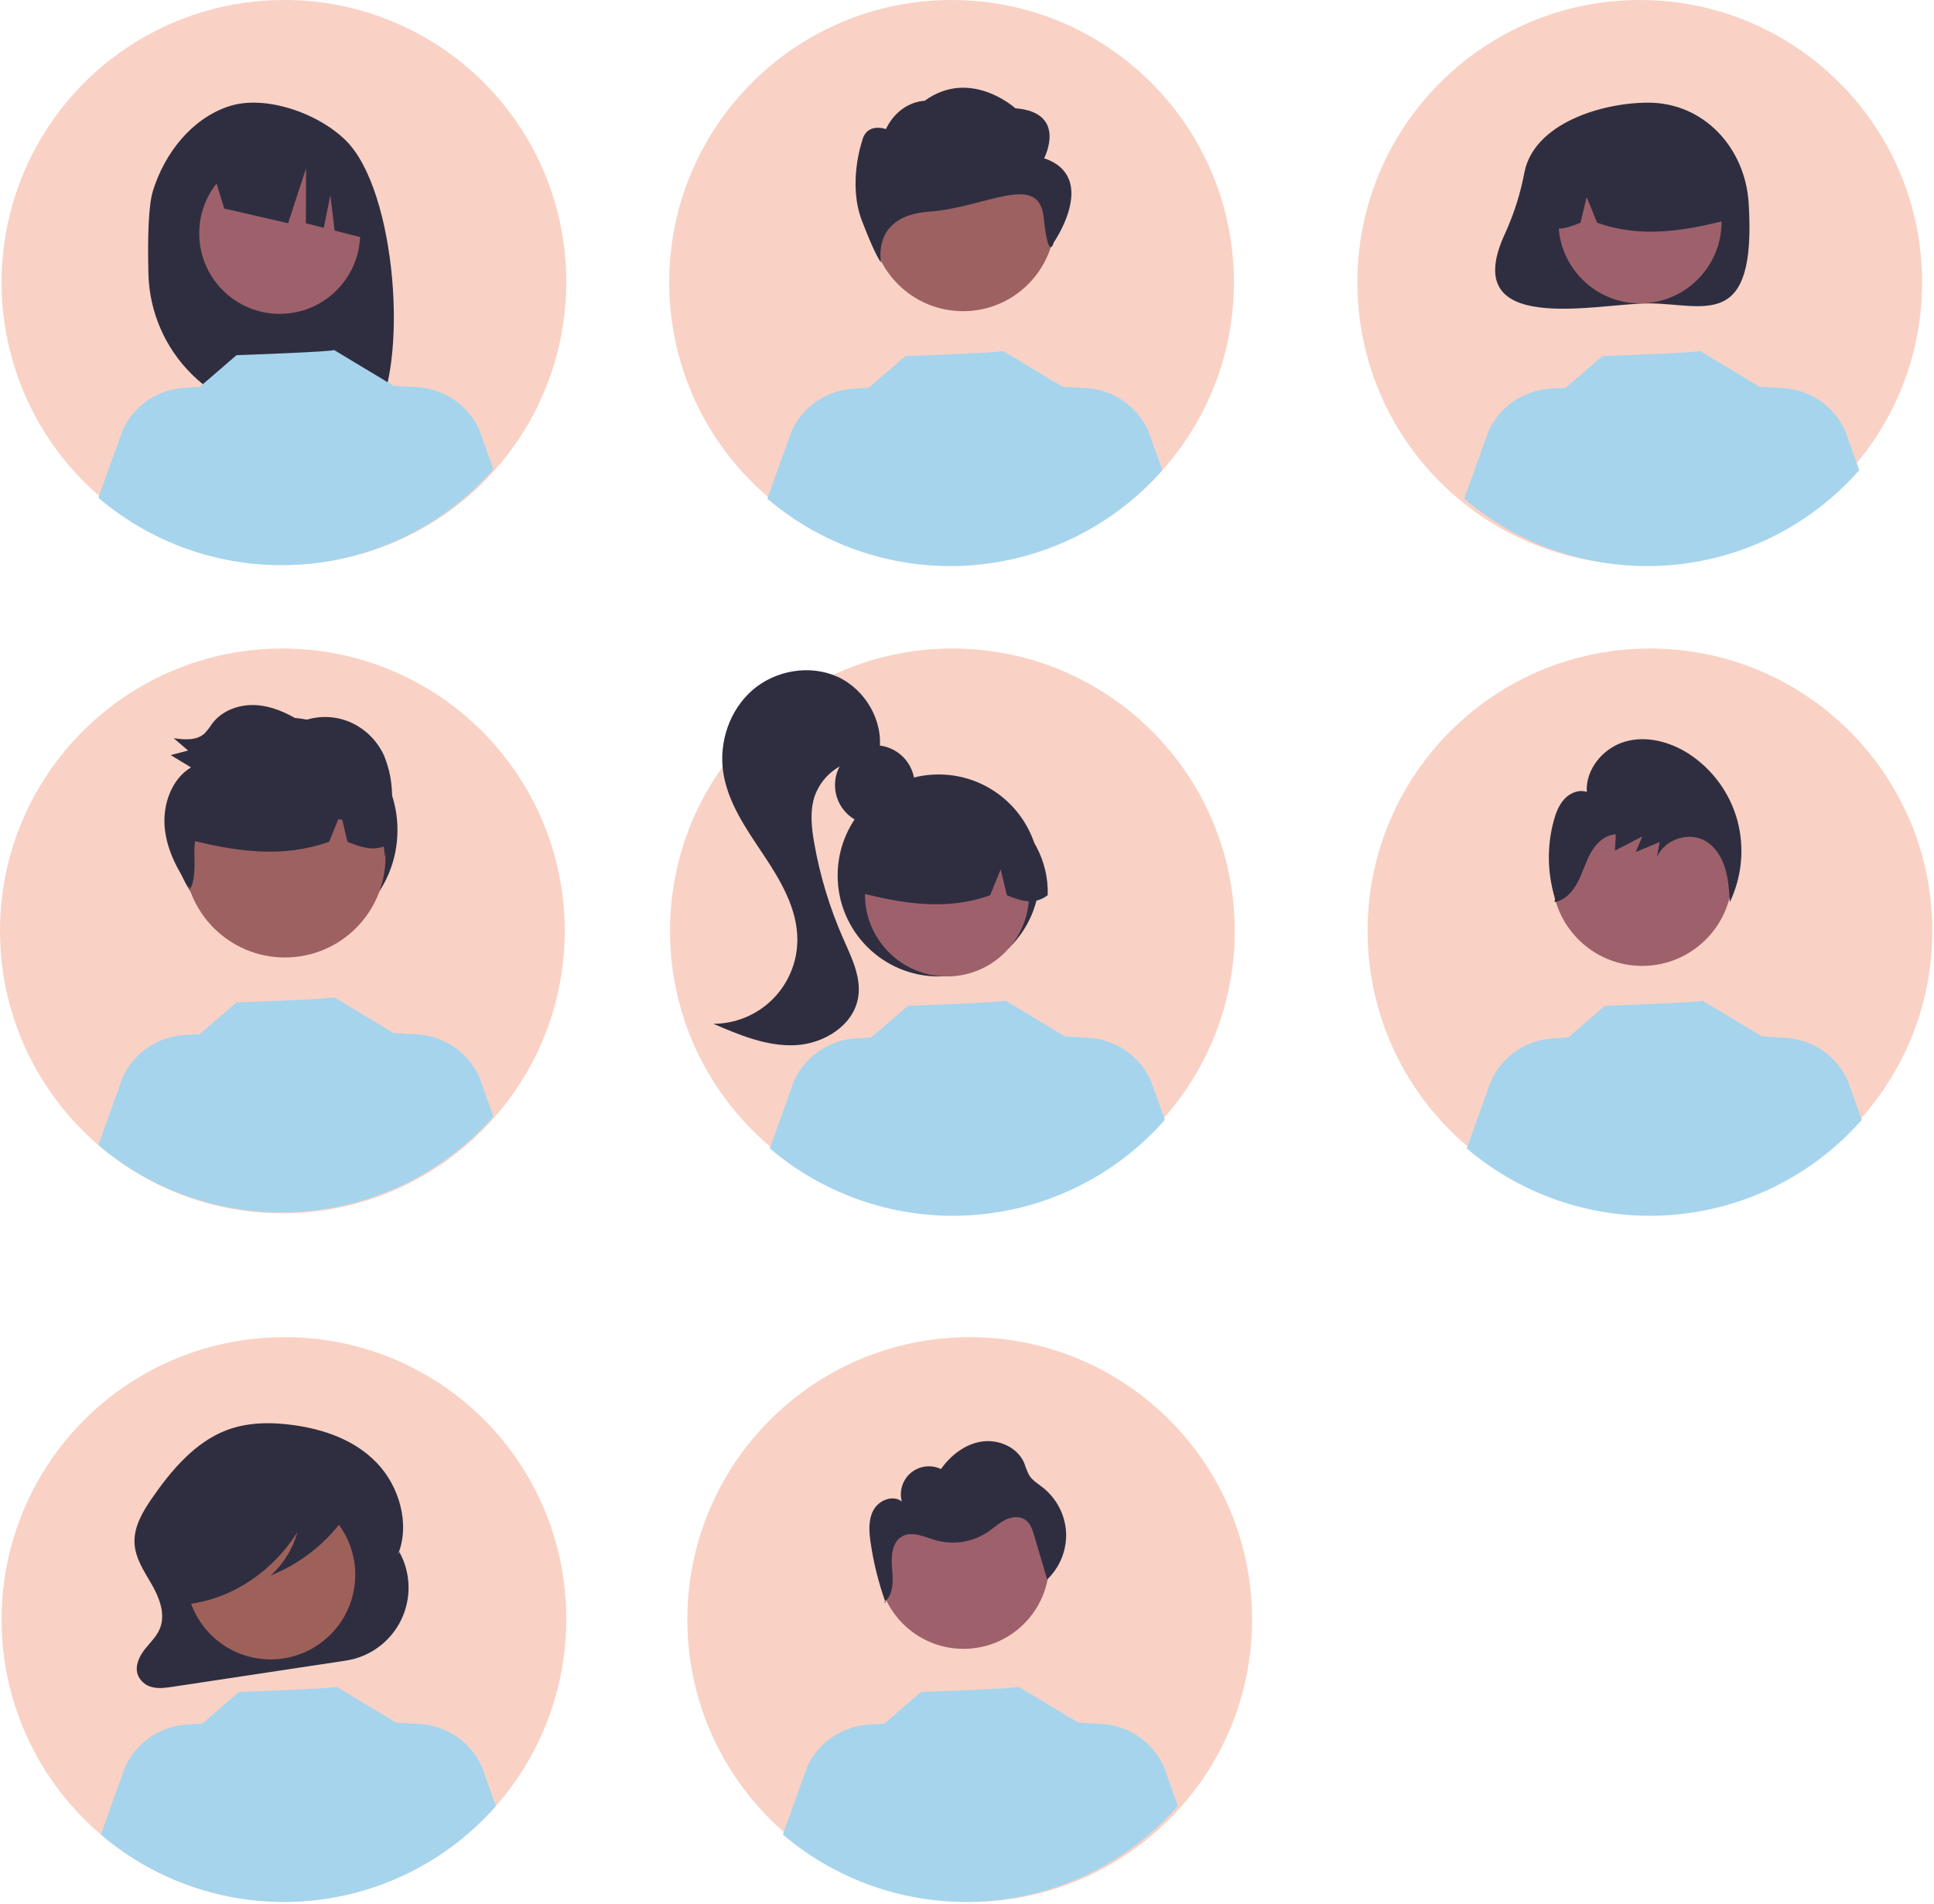 <svg width="777" height="765" viewBox="0 0 777 765" fill="none" xmlns="http://www.w3.org/2000/svg">
<g clip-path="url(#clip0_1015_3917)">
<path d="M113.44 487.411C176.091 487.411 226.88 436.622 226.88 373.971C226.88 311.319 176.091 260.531 113.44 260.531C50.789 260.531 0 311.319 0 373.971C0 436.622 50.789 487.411 113.44 487.411Z" fill="#F9D2C5"/>
<path d="M114.453 378.7C139.437 378.7 159.69 358.447 159.69 333.464C159.69 308.48 139.437 288.228 114.453 288.228C89.47 288.228 69.217 308.48 69.217 333.464C69.217 358.447 89.47 378.7 114.453 378.7Z" fill="#2F2E41"/>
<path d="M227.495 113.641C227.455 136.077 220.763 157.998 208.265 176.631C195.767 195.264 178.024 209.772 157.28 218.322C136.537 226.871 113.724 229.077 91.727 224.661C69.729 220.245 49.535 209.405 33.699 193.512C17.862 177.619 7.094 157.387 2.755 135.374C-1.583 113.361 0.704 90.556 9.327 69.843C17.95 49.129 32.521 31.438 51.198 19.006C69.875 6.575 91.82 -0.04 114.256 0C129.164 -0.012 143.928 2.922 157.698 8.634C171.469 14.345 183.975 22.722 194.498 33.282C205.02 43.842 213.353 56.378 219.015 70.169C224.678 83.959 227.56 98.733 227.495 113.641Z" fill="#F9D2C5"/>
<path d="M382.63 487.411C445.281 487.411 496.07 436.622 496.07 373.971C496.07 311.319 445.281 260.531 382.63 260.531C319.979 260.531 269.19 311.319 269.19 373.971C269.19 436.622 319.979 487.411 382.63 487.411Z" fill="#F9D2C5"/>
<path d="M382.3 226.88C444.951 226.88 495.74 176.091 495.74 113.44C495.74 50.789 444.951 0 382.3 0C319.649 0 268.86 50.789 268.86 113.44C268.86 176.091 319.649 226.88 382.3 226.88Z" fill="#F9D2C5"/>
<path d="M658.78 226.88C721.431 226.88 772.22 176.091 772.22 113.44C772.22 50.789 721.431 0 658.78 0C596.129 0 545.34 50.789 545.34 113.44C545.34 176.091 596.129 226.88 658.78 226.88Z" fill="#F9D2C5"/>
<path d="M662.88 487.411C725.531 487.411 776.32 436.622 776.32 373.971C776.32 311.319 725.531 260.531 662.88 260.531C600.229 260.531 549.44 311.319 549.44 373.971C549.44 436.622 600.229 487.411 662.88 487.411Z" fill="#F9D2C5"/>
<path d="M227.495 650.61C227.495 673.046 220.842 694.979 208.377 713.634C195.912 732.289 178.195 746.829 157.466 755.415C136.738 764.001 113.929 766.247 91.924 761.87C69.918 757.493 49.706 746.689 33.841 730.824C17.976 714.959 7.172 694.746 2.795 672.741C-1.583 650.736 0.664 627.927 9.25 607.198C17.836 586.47 32.376 568.753 51.031 556.288C69.686 543.823 91.618 537.17 114.055 537.17C128.971 537.104 143.752 539.993 157.545 545.67C171.338 551.347 183.87 559.701 194.417 570.248C204.964 580.795 213.318 593.327 218.995 607.12C224.672 620.913 227.561 635.694 227.495 650.61Z" fill="#F9D2C5"/>
<path d="M389.59 764.051C452.241 764.051 503.03 713.262 503.03 650.611C503.03 587.959 452.241 537.171 389.59 537.171C326.939 537.171 276.15 587.959 276.15 650.611C276.15 713.262 326.939 764.051 389.59 764.051Z" fill="#F9D2C5"/>
<path d="M61.476 76.538C66.167 61.589 76.834 47.878 91.586 42.825C106.339 37.771 127.94 45.469 139.031 56.523C159.319 76.741 164.269 146.2 150.331 168.149C147.559 168.003 137.993 167.894 135.187 167.789L131.217 154.559V167.659C126.747 167.52 122.242 167.425 117.702 167.372C102.479 167.184 87.923 161.1 77.093 150.402C66.262 139.703 60.002 125.222 59.627 110.003C59.264 95.443 59.628 82.429 61.476 76.538Z" fill="#2F2E41"/>
<path d="M112.372 126.083C130.227 126.083 144.702 111.608 144.702 93.753C144.702 75.898 130.227 61.424 112.372 61.424C94.517 61.424 80.043 75.898 80.043 93.753C80.043 111.608 94.517 126.083 112.372 126.083Z" fill="#9E616B"/>
<path d="M84.471 65.36L121.695 46.721C129.306 50.15 135.86 55.553 140.678 62.369C145.497 69.185 148.404 77.166 149.099 85.485L150.026 96.599L134.439 92.631L132.731 78.419L130.084 91.522L122.89 89.692L122.959 67.629L115.761 89.676L90.068 83.773L84.471 65.36Z" fill="#2F2E41"/>
<path d="M351.479 331.404C360.324 331.404 367.495 324.234 367.495 315.388C367.495 306.543 360.324 299.373 351.479 299.373C342.634 299.373 335.463 306.543 335.463 315.388C335.463 324.234 342.634 331.404 351.479 331.404Z" fill="#2F2E41"/>
<path d="M377.104 392.264C399.512 392.264 417.678 374.099 417.678 351.691C417.678 329.283 399.512 311.118 377.104 311.118C354.696 311.118 336.531 329.283 336.531 351.691C336.531 374.099 354.696 392.264 377.104 392.264Z" fill="#2F2E41"/>
<path d="M380.462 392.254C398.671 392.254 413.432 377.493 413.432 359.284C413.432 341.075 398.671 326.313 380.462 326.313C362.253 326.313 347.491 341.075 347.491 359.284C347.491 377.493 362.253 392.254 380.462 392.254Z" fill="#9E616B"/>
<path d="M402.852 325.675C397.075 322.153 390.457 320.248 383.691 320.158C376.925 320.069 370.26 321.799 364.391 325.168C358.523 328.537 353.668 333.42 350.333 339.307C346.998 345.195 345.306 351.87 345.433 358.635C362.234 362.853 379.883 366.081 397.799 359.644L402.03 349.289L404.525 359.652C409.981 361.882 415.451 363.769 420.921 359.63C421.145 352.884 419.593 346.198 416.422 340.239C413.252 334.28 408.572 329.258 402.852 325.675Z" fill="#2F2E41"/>
<path d="M336.567 271.912C325.492 266.834 311.597 269.216 302.375 277.179C293.153 285.141 288.769 298.101 290.55 310.153C292.366 322.449 299.841 333.037 306.731 343.382C313.621 353.726 320.353 365.061 320.345 377.49C320.339 386.442 316.784 395.027 310.458 401.361C304.133 407.695 295.553 411.263 286.601 411.28C297.107 415.804 308.074 420.415 319.5 419.879C330.926 419.343 342.903 411.997 344.767 400.711C346.11 392.579 342.12 384.65 338.793 377.109C333.373 364.822 329.455 351.925 327.125 338.7C326.013 332.387 325.29 325.751 327.348 319.681C328.986 315.183 332.027 311.331 336.022 308.692C340.016 306.053 344.753 304.768 349.533 305.026L353.309 301.629C354.988 289.562 347.642 276.989 336.567 271.912Z" fill="#2F2E41"/>
<path d="M612.483 69.069C610.926 77.433 608.373 85.582 604.879 93.34C584.868 135.673 641.855 121.874 662.22 121.874C684.487 121.874 705.792 133.583 702.538 81.557C701.148 59.334 684.487 41.24 662.22 41.24C643.201 41.24 616.46 49.694 612.483 69.069Z" fill="#2F2E41"/>
<path d="M658.884 121.864C676.978 121.864 691.647 107.196 691.647 89.102C691.647 71.008 676.978 56.34 658.884 56.34C640.79 56.34 626.122 71.008 626.122 89.102C626.122 107.196 640.79 121.864 658.884 121.864Z" fill="#9E616B"/>
<path d="M636.635 55.706C642.376 52.206 648.952 50.312 655.675 50.224C662.398 50.135 669.022 51.854 674.853 55.202C680.684 58.549 685.509 63.401 688.823 69.252C692.137 75.102 693.819 81.735 693.692 88.458C676.997 92.649 659.459 95.857 641.656 89.46L637.452 79.171L634.973 89.468C629.552 91.684 624.116 93.559 618.68 89.447C618.458 82.743 620 76.099 623.151 70.177C626.302 64.257 630.951 59.266 636.635 55.706Z" fill="#2F2E41"/>
<path d="M114.472 384.642C136.791 384.642 154.883 366.55 154.883 344.231C154.883 321.912 136.791 303.82 114.472 303.82C92.153 303.82 74.06 321.912 74.06 344.231C74.06 366.55 92.153 384.642 114.472 384.642Z" fill="#9E6161"/>
<path d="M387.093 662.377C406.1 662.377 421.508 646.969 421.508 627.963C421.508 608.956 406.1 593.548 387.093 593.548C368.086 593.548 352.678 608.956 352.678 627.963C352.678 646.969 368.086 662.377 387.093 662.377Z" fill="#9E616B"/>
<path d="M386.923 125.012C407.353 125.012 423.914 108.45 423.914 88.021C423.914 67.591 407.353 51.03 386.923 51.03C366.494 51.03 349.933 67.591 349.933 88.021C349.933 108.45 366.494 125.012 386.923 125.012Z" fill="#9E6161"/>
<path d="M419.493 63.584C419.493 63.584 429.124 45.172 407.935 43.498C407.935 43.498 389.871 27.113 371.46 40.503C371.46 40.503 361.417 40.503 355.925 51.867C355.925 51.867 348.027 48.872 346.291 56.889C346.291 56.889 340.511 73.627 346.291 88.691C352.07 103.755 353.99 105.429 353.99 105.429C353.99 105.429 349.935 86.735 373.052 85.061C396.169 83.388 417.377 68.906 419.303 87.318C421.23 105.729 423.347 97.412 423.347 97.412C423.347 97.412 441.645 71.116 419.493 63.584Z" fill="#2F2E41"/>
<path d="M659.749 388.023C679.748 388.023 695.96 371.811 695.96 351.812C695.96 331.813 679.748 315.601 659.749 315.601C639.75 315.601 623.538 331.813 623.538 351.812C623.538 371.811 639.75 388.023 659.749 388.023Z" fill="#9E616B"/>
<path d="M160.449 623.467V623.467L159.888 624.479C164.884 612.166 160.341 596.994 151.429 587.71C142.516 578.426 130.126 574.181 117.926 572.497C108.87 571.247 99.469 571.284 90.858 574.601C78.387 579.405 68.859 590.526 60.905 602.095C57.266 607.386 53.688 613.419 54.051 620.033C54.387 626.17 58.03 631.379 61.014 636.586C63.998 641.793 66.489 648.254 64.348 653.937C63.072 657.324 60.375 659.763 58.187 662.533C55.999 665.304 54.199 669.049 55.256 672.525C55.725 673.855 56.531 675.04 57.596 675.965C58.66 676.89 59.947 677.524 61.329 677.803C63.974 678.419 66.718 678.016 69.397 677.612L138.937 667.105C143.662 666.391 148.145 664.545 152.003 661.724C155.86 658.904 158.979 655.192 161.092 650.905C163.205 646.619 164.25 641.885 164.138 637.107C164.026 632.33 162.761 627.65 160.449 623.467Z" fill="#2F2E41"/>
<path d="M142.285 638.067C145.293 619.533 132.705 602.069 114.171 599.061C95.636 596.053 78.172 608.64 75.164 627.175C72.157 645.71 84.744 663.174 103.279 666.181C121.813 669.189 139.277 656.602 142.285 638.067Z" fill="#9E615A"/>
<path d="M199.235 725.51C179.582 747.872 151.923 761.609 122.229 763.755C92.536 765.901 63.189 756.284 40.525 736.98L50.255 709.83C52.454 705.008 55.923 700.875 60.292 697.875C64.661 694.875 69.765 693.12 75.055 692.8L81.245 692.42L96.005 679.69C96.005 679.69 135.775 678.27 135.185 677.59L159.275 692.08L159.255 691.98L168.725 692.56C174.015 692.879 179.119 694.633 183.488 697.633C187.857 700.633 191.327 704.767 193.525 709.59L199.235 725.51Z" fill="#A6D4ED"/>
<path d="M473.235 725.51C453.582 747.872 425.923 761.609 396.229 763.755C366.536 765.901 337.189 756.284 314.525 736.98L324.255 709.83C326.454 705.008 329.924 700.875 334.292 697.875C338.661 694.875 343.765 693.12 349.055 692.8L355.245 692.42L370.005 679.69C370.005 679.69 409.775 678.27 409.185 677.59L433.275 692.08L433.255 691.98L442.725 692.56C448.015 692.879 453.119 694.633 457.488 697.633C461.857 700.633 465.327 704.767 467.525 709.59L473.235 725.51Z" fill="#A6D4ED"/>
<path d="M140.974 601.066C140.096 596.423 135.361 594.3 131.303 593.271C119.535 590.268 107.293 589.596 95.267 591.292C86.5 592.542 77.525 595.299 71.164 602.142C66.035 607.904 63.129 615.306 62.967 623.019C62.708 627.63 63.738 632.223 65.943 636.281C68.232 640.156 72.134 642.966 76.162 642.868L76.57 644.286C93.64 641.908 109.496 631.287 119.483 615.542C117.608 622.235 113.878 628.261 108.724 632.923C120.248 628.311 130.266 620.591 137.661 610.621C139.681 607.941 141.641 604.598 140.974 601.066Z" fill="#2F2E41"/>
<path d="M198.235 448.51C178.582 470.872 150.923 484.609 121.229 486.755C91.536 488.901 62.189 479.284 39.525 459.98L49.255 432.83C51.454 428.008 54.923 423.875 59.292 420.875C63.661 417.875 68.765 416.12 74.055 415.8L80.245 415.42L95.005 402.69C95.005 402.69 134.775 401.27 134.185 400.59L158.275 415.08L158.255 414.98L167.725 415.56C173.015 415.879 178.119 417.633 182.488 420.633C186.857 423.633 190.327 427.767 192.525 432.59L198.235 448.51Z" fill="#A6D4ED"/>
<path d="M467.985 449.871C448.332 472.233 420.673 485.97 390.98 488.116C361.286 490.262 331.939 480.645 309.275 461.341L319.005 434.191C321.204 429.368 324.674 425.236 329.043 422.235C333.412 419.235 338.515 417.481 343.805 417.161L349.995 416.781L364.755 404.051C364.755 404.051 404.525 402.631 403.935 401.951L428.025 416.441L428.005 416.341L437.475 416.921C442.766 417.24 447.869 418.993 452.239 421.994C456.608 424.994 460.077 429.128 462.275 433.951L467.985 449.871Z" fill="#A6D4ED"/>
<path d="M747.985 449.871C728.332 472.233 700.673 485.97 670.979 488.116C641.286 490.262 611.939 480.645 589.275 461.341L599.005 434.191C601.204 429.368 604.674 425.236 609.043 422.235C613.412 419.235 618.515 417.481 623.805 417.161L629.995 416.781L644.755 404.051C644.755 404.051 684.525 402.631 683.935 401.951L708.025 416.441L708.005 416.341L717.475 416.921C722.765 417.24 727.869 418.993 732.238 421.994C736.608 424.994 740.077 429.128 742.275 433.951L747.985 449.871Z" fill="#A6D4ED"/>
<path d="M198.235 188.51C178.582 210.872 150.923 224.609 121.229 226.755C91.536 228.901 62.189 219.284 39.525 199.98L49.255 172.83C51.454 168.008 54.923 163.875 59.292 160.875C63.661 157.875 68.765 156.12 74.055 155.8L80.245 155.42L95.005 142.69C95.005 142.69 134.775 141.27 134.185 140.59L158.275 155.08L158.255 154.98L167.725 155.56C173.015 155.879 178.119 157.633 182.488 160.633C186.857 163.633 190.327 167.767 192.525 172.59L198.235 188.51Z" fill="#A6D4ED"/>
<path d="M466.985 188.871C447.332 211.233 419.673 224.97 389.98 227.116C360.286 229.262 330.939 219.645 308.275 200.341L318.005 173.191C320.204 168.368 323.674 164.236 328.043 161.235C332.412 158.235 337.515 156.481 342.805 156.161L348.995 155.781L363.755 143.051C363.755 143.051 403.525 141.631 402.935 140.951L427.025 155.441L427.005 155.341L436.475 155.921C441.766 156.24 446.869 157.993 451.239 160.994C455.608 163.994 459.077 168.128 461.275 172.951L466.985 188.871Z" fill="#A6D4ED"/>
<path d="M746.985 188.871C727.332 211.233 699.673 224.97 669.979 227.116C640.286 229.262 610.939 219.645 588.275 200.341L598.005 173.191C600.204 168.368 603.674 164.236 608.043 161.235C612.412 158.235 617.515 156.481 622.805 156.161L628.995 155.781L643.755 143.051C643.755 143.051 683.525 141.631 682.935 140.951L707.025 155.441L707.005 155.341L716.475 155.921C721.765 156.24 726.869 157.993 731.238 160.994C735.608 163.994 739.077 168.128 741.275 172.951L746.985 188.871Z" fill="#A6D4ED"/>
<path d="M697.94 329.355C694.88 318.402 687.928 308.943 678.388 302.753C670.786 297.891 661.299 295.408 652.687 297.98C644.074 300.551 636.943 309.004 637.507 318.136C634.398 317.078 630.864 318.486 628.588 320.89C626.312 323.295 625.089 326.53 624.212 329.75C621.448 339.989 621.632 350.8 624.74 360.94L624.569 362.395C628.771 361.7 631.959 358.095 633.94 354.253C635.922 350.412 637.063 346.151 639.211 342.403C641.359 338.656 644.926 335.314 649.181 335.197L648.806 341.701C652.467 339.815 656.129 337.929 659.79 336.042C658.919 338.126 658.048 340.209 657.177 342.292C660.374 340.955 663.572 339.619 666.769 338.283C666.411 340.286 666.054 342.289 665.697 344.292C668.868 337.075 678.674 333.904 685.344 337.939C689.219 340.283 691.76 344.46 693.097 348.846C694.434 353.232 694.699 357.871 694.954 362.457C699.894 352.14 700.954 340.389 697.94 329.355Z" fill="#2F2E41"/>
<path d="M355.823 643.873C355.755 643.685 355.694 643.495 355.627 643.306C355.494 643.423 355.367 643.543 355.224 643.652L355.823 643.873Z" fill="#2F2E41"/>
<path d="M428.318 615.719C428.142 612.227 427.227 608.812 425.634 605.7C424.042 602.587 421.808 599.847 419.079 597.66C417.073 596.074 414.753 594.735 413.425 592.55C412.668 591.003 412.026 589.402 411.505 587.76C408.863 581.472 401.334 578.13 394.58 579.082C387.826 580.034 381.981 584.577 378.044 590.147C376.104 589.218 373.938 588.863 371.803 589.126C369.669 589.39 367.654 590.259 365.998 591.632C364.342 593.004 363.114 594.823 362.459 596.872C361.804 598.921 361.751 601.114 362.304 603.193C358.806 600.375 353.149 602.629 350.966 606.554C348.782 610.479 349.129 615.282 349.778 619.726C350.954 627.758 352.913 635.655 355.627 643.306C359.032 640.307 358.823 634.846 358.407 630.229C357.974 625.433 358.233 619.577 362.427 617.21C366.479 614.924 371.398 617.434 375.865 618.733C379.398 619.733 383.105 619.956 386.732 619.385C390.359 618.815 393.819 617.465 396.873 615.428C399.201 613.853 401.273 611.881 403.782 610.615C406.291 609.35 409.483 608.91 411.819 610.472C413.952 611.899 414.82 614.56 415.546 617.021C417.266 622.855 418.986 628.688 420.706 634.522C423.232 632.104 425.216 629.178 426.528 625.937C427.84 622.696 428.45 619.213 428.318 615.719Z" fill="#2F2E41"/>
<path d="M157.107 330.059C157.39 327.041 157.52 324.012 157.496 320.982C157.661 314.988 156.563 309.028 154.273 303.487C151.457 297.351 146.436 292.5 140.207 289.898C134.033 287.407 127.134 287.413 120.964 289.914C115.394 286.395 109.206 283.605 102.688 283.26C96.17 282.914 89.279 285.332 85.263 290.655C84.366 292.06 83.347 293.383 82.219 294.61C78.99 297.6 74.083 297.169 69.792 296.557C71.717 298.207 73.642 299.857 75.568 301.506C73.238 302.115 70.908 302.724 68.578 303.332C71.297 304.981 74.016 306.63 76.734 308.279C68.841 313.017 65.253 323.358 66.201 332.75C67.097 341.641 71.39 349.772 76.522 356.999C78.569 352.679 78.128 347.51 78.094 342.644C78.075 341.066 78.172 339.489 78.382 337.925C95.725 342.082 113.846 344.75 132.223 338.147L135.91 329.122C136.428 329.175 136.946 329.225 137.463 329.28L139.6 338.156C144.444 340.136 149.298 341.866 154.154 340.048C154.39 341.419 154.532 342.818 154.642 344.163C155.058 342.554 155.42 340.934 155.746 339.307C156.388 338.962 157.002 338.57 157.585 338.132C157.702 335.432 157.542 332.726 157.107 330.059Z" fill="#2F2E41"/>
</g>
<defs>
<clipPath id="clip0_1015_3917">
<rect width="776.32" height="764.051" fill="white"/>
</clipPath>
</defs>
</svg>
